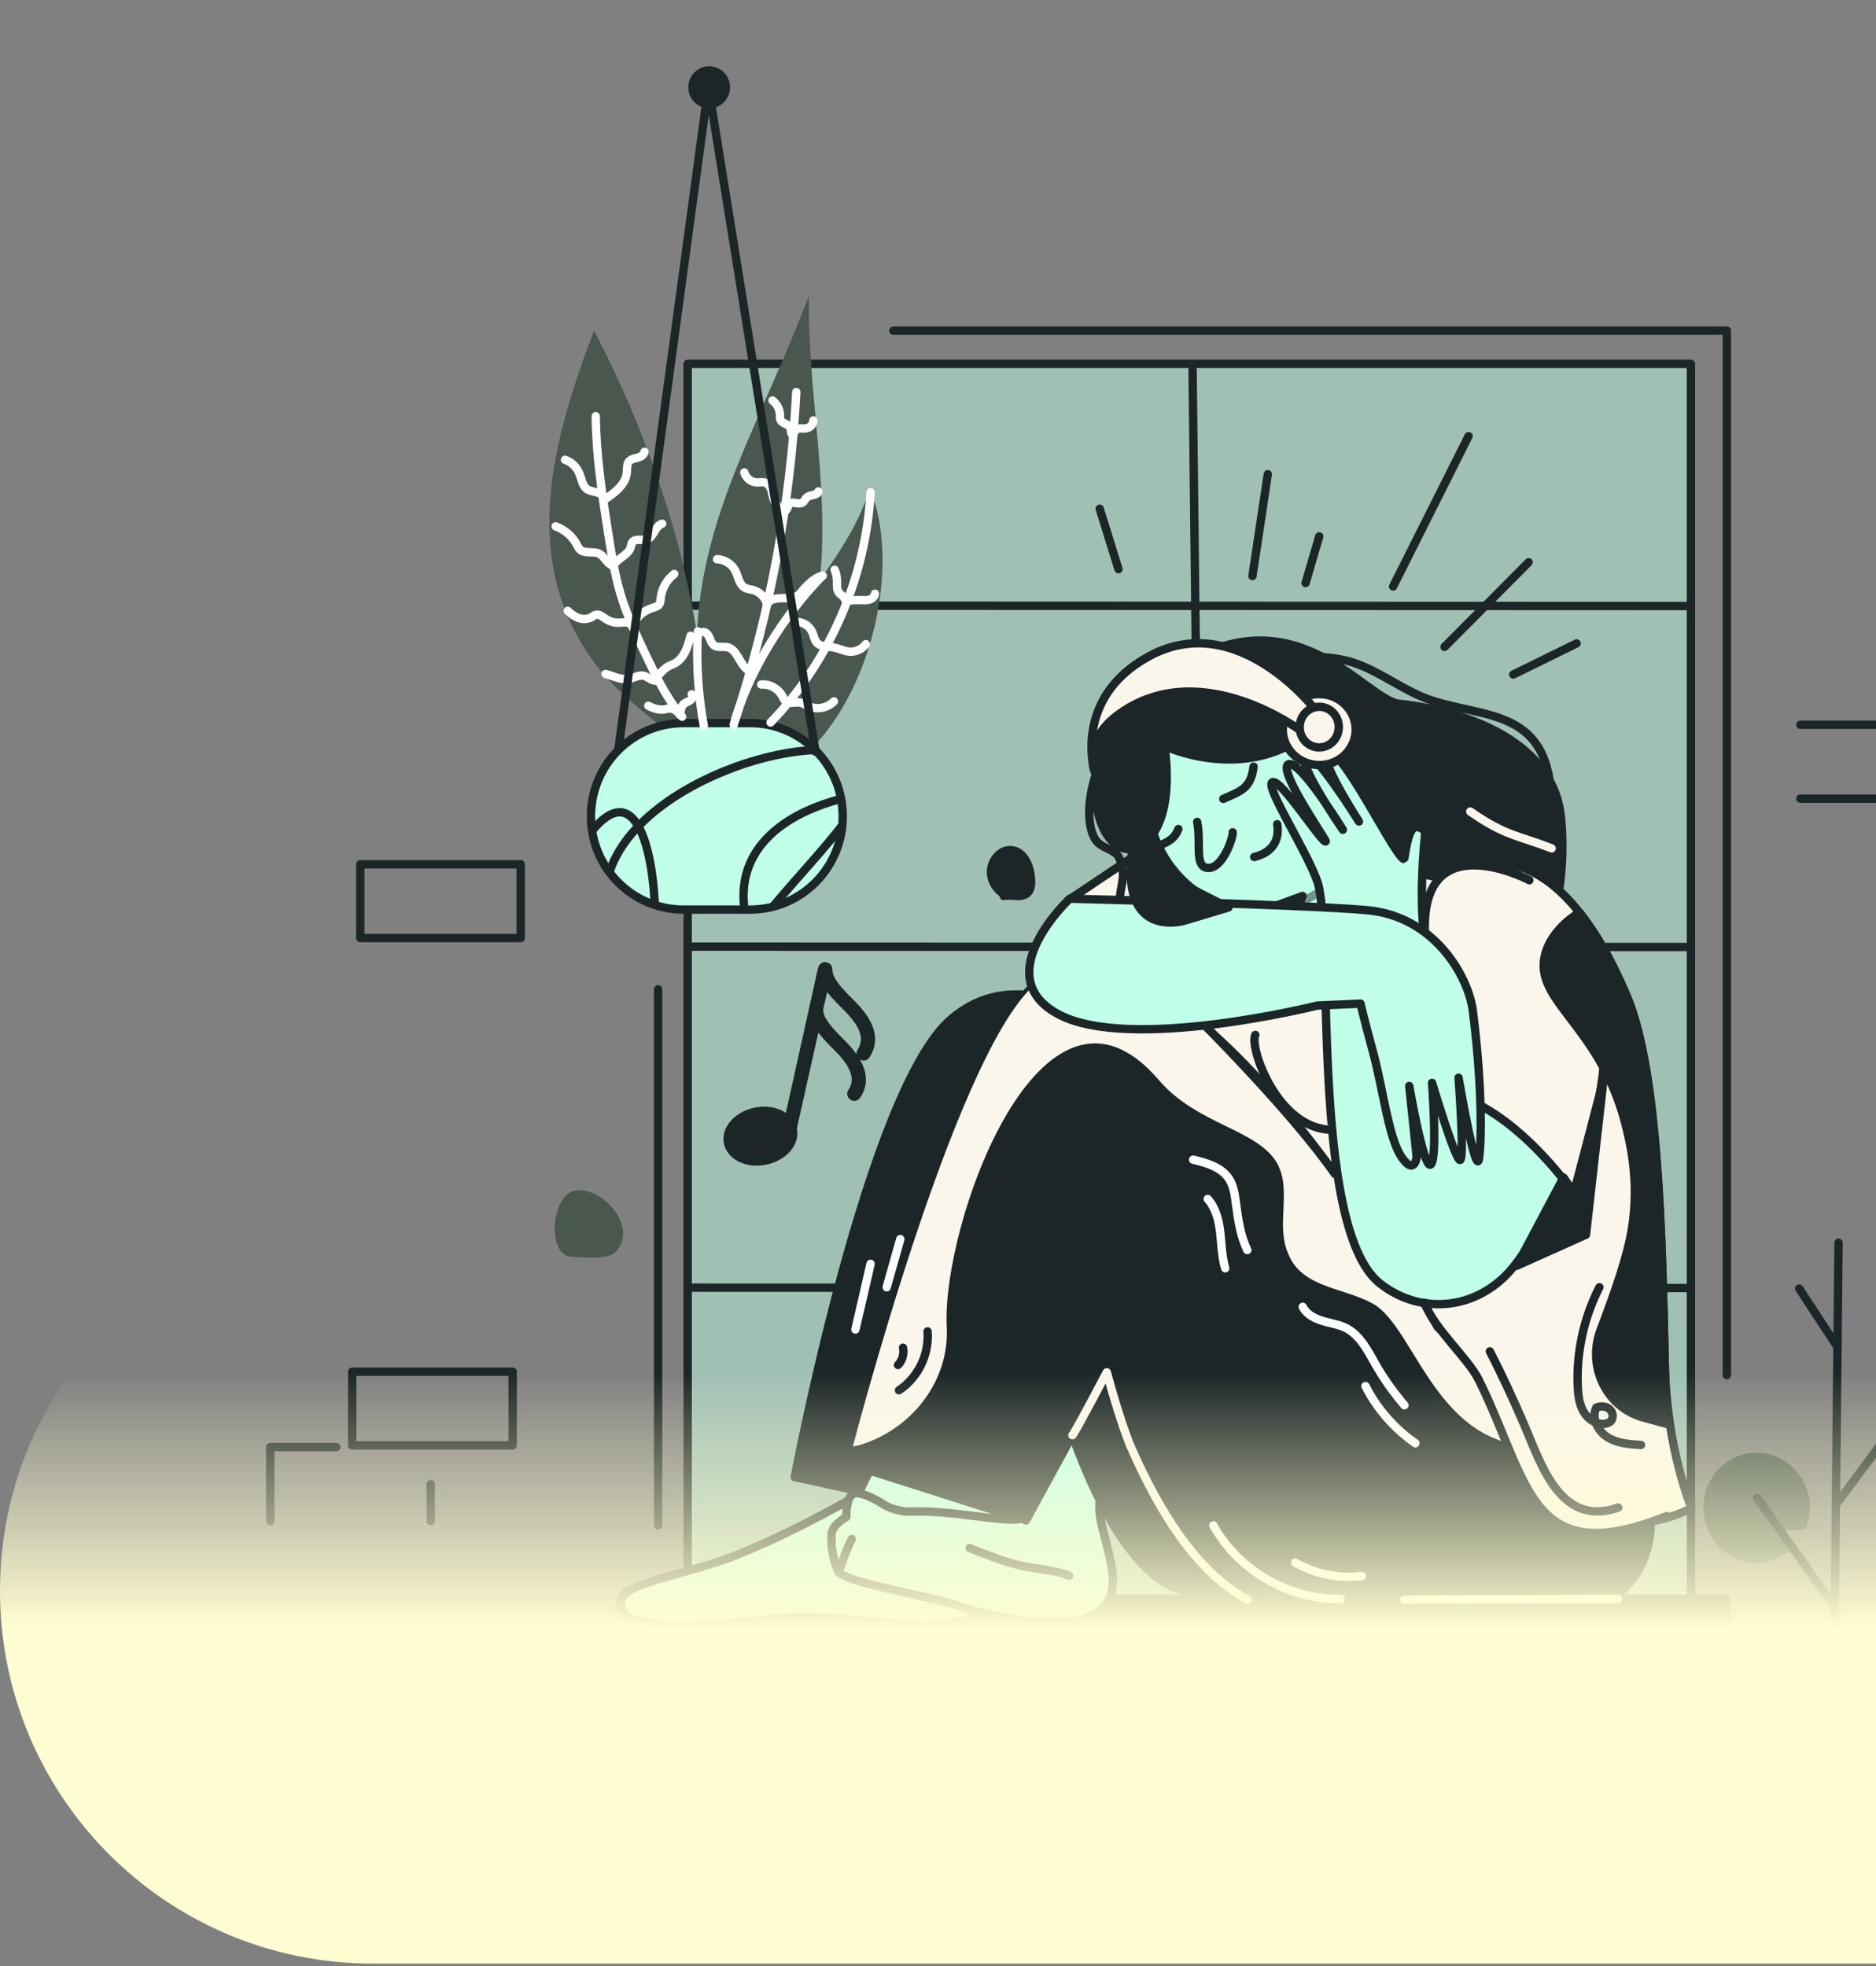 <svg width="478" height="501" viewBox="0 0 478 501" fill="none" xmlns="http://www.w3.org/2000/svg">
<rect x="0" y="0" width="478" height="501" fill="#808080" stroke="none"/>
<path fill-rule="evenodd" clip-rule="evenodd" d="M446.645 370.198C454.127 369.66 460.63 375.528 461.168 383.254C461.314 385.552 460.141 389.708 460.141 389.708L455.056 390.002L455.74 395.527C455.74 395.527 451.291 398.07 448.601 398.216C441.12 398.754 434.617 392.886 434.079 385.161C433.492 377.435 439.164 370.736 446.645 370.198Z" fill="#49574E"/>
<path d="M468.453 316.656L467.426 418.753" stroke="#1C2628" stroke-width="2.13" stroke-linecap="round" stroke-linejoin="round"/>
<path d="M458.43 328.343L467.72 342.523" stroke="#1C2628" stroke-width="2.13" stroke-linecap="round" stroke-linejoin="round"/>
<path d="M468.111 382.961L490.702 352.645" stroke="#1C2628" stroke-width="2.13" stroke-linecap="round" stroke-linejoin="round"/>
<path d="M447.721 381.689L467.377 409.365" stroke="#1C2628" stroke-width="2.13" stroke-linecap="round" stroke-linejoin="round"/>
<path fill-rule="evenodd" clip-rule="evenodd" d="M175.219 92.709H430.852V418.313H175.219V92.709Z" fill="#C1FFE9" fill-opacity="0.5" stroke="#1C2628" stroke-width="2.13" stroke-linecap="round" stroke-linejoin="round"/>
<path d="M175.268 241.208L429.825 241.306" stroke="#1C2628" stroke-width="2.13" stroke-linecap="round" stroke-linejoin="round"/>
<path d="M175.268 328.098L429.825 328.196" stroke="#1C2628" stroke-width="2.13" stroke-linecap="round" stroke-linejoin="round"/>
<path fill-rule="evenodd" clip-rule="evenodd" d="M171.209 407.409H439.946V420.807H171.209V407.409Z" fill="#1C2628" stroke="#1C2628" stroke-width="2.13" stroke-linecap="round" stroke-linejoin="round"/>
<path d="M303.865 94.176L307.63 418.167" stroke="#1C2628" stroke-width="2.13" stroke-linecap="round" stroke-linejoin="round"/>
<path fill-rule="evenodd" clip-rule="evenodd" d="M269.295 315.923C261.911 328.196 238.001 376.848 238.001 376.848C238.001 376.848 224.163 385.259 206.951 392.251C195.95 396.7 179.178 399.243 177.858 403.155C174.288 413.814 213.455 405.16 227.83 404.035C242.45 402.861 266.214 419.682 279.71 410.734C288.511 404.915 279.368 390.833 280.15 382.912C280.932 374.99 285.822 321.106 290.809 314.554" fill="#C1FFE9"/>
<path d="M269.295 315.923C261.911 328.196 238.001 376.848 238.001 376.848C238.001 376.848 224.163 385.259 206.951 392.251C195.95 396.7 179.178 399.243 177.858 403.155C174.288 413.814 213.455 405.16 227.83 404.035C242.45 402.861 266.214 419.682 279.71 410.734C288.511 404.915 279.368 390.833 280.15 382.912C280.932 374.99 285.822 321.106 290.809 314.554" stroke="#1C2628" stroke-width="2.13" stroke-linecap="round" stroke-linejoin="round"/>
<path fill-rule="evenodd" clip-rule="evenodd" d="M344.939 336.118C344.939 336.118 281.617 226.686 242.5 259.545C221.181 277.441 202.502 376.36 202.502 376.36L240.886 384.77L266.508 343.012C266.508 343.012 277.901 394.647 299.024 404.524C310.906 410.099 358.972 413.228 382.247 407.849C400.339 403.693 399.996 386.139 399.996 386.139L344.939 336.118Z" fill="#1C2628" stroke="#1C2628" stroke-width="2.13" stroke-linecap="round" stroke-linejoin="round"/>
<path fill-rule="evenodd" clip-rule="evenodd" d="M249.835 319.981C242.452 332.255 218.541 380.907 218.541 380.907C218.541 380.907 204.703 389.317 187.492 396.309C176.49 400.759 159.718 403.302 158.398 407.213C154.78 417.873 186.563 413.326 200.938 412.201C215.559 411.027 241.376 417.629 249.689 411.076C258.001 404.524 252.085 395.82 257.61 384.721C264.651 370.59 276.729 353.085 281.716 346.532" fill="#C1FFE9"/>
<path d="M249.835 319.981C242.452 332.255 218.541 380.907 218.541 380.907C218.541 380.907 204.703 389.317 187.492 396.309C176.49 400.759 159.718 403.302 158.398 407.213C154.78 417.873 186.563 413.326 200.938 412.201C215.559 411.027 241.376 417.629 249.689 411.076C258.001 404.524 252.085 395.82 257.61 384.721C264.651 370.59 276.729 353.085 281.716 346.532" stroke="#1C2628" stroke-width="2.13" stroke-linecap="round" stroke-linejoin="round"/>
<path fill-rule="evenodd" clip-rule="evenodd" d="M307.288 225.268C287.925 205.905 290.663 177.545 293.939 174.806C328.509 146.055 348.215 179.94 357.31 179.403C379.607 182.141 395.791 192.018 397.649 207.616C399.263 221.307 397.649 255.388 371.098 251.77C354.718 246.147 309.097 256.611 295.064 245.12C287.485 238.91 292.326 193.827 287.191 185.564" fill="#1C2628"/>
<path d="M307.288 225.268C287.925 205.905 290.663 177.545 293.939 174.806C328.509 146.055 348.215 179.94 357.31 179.403C379.607 182.141 395.791 192.018 397.649 207.616C399.263 221.307 397.649 255.388 371.098 251.77C354.718 246.147 309.097 256.611 295.064 245.12C287.485 238.91 292.326 193.827 287.191 185.564" stroke="#1C2628" stroke-width="2.13" stroke-linecap="round" stroke-linejoin="round"/>
<path fill-rule="evenodd" clip-rule="evenodd" d="M430.949 384.232C430.949 384.232 430.558 384.476 429.776 384.867C424.886 387.214 405.376 394.5 384.546 374.012C381.955 371.47 379.363 368.487 376.772 365.064C350.025 329.369 332.129 323.355 332.129 323.355L297.07 258.811L295.456 255.877L272.572 229.131L300.981 210.11L369.241 224.143C369.241 224.143 385.035 210.55 402.394 232.456C406.354 237.492 410.413 244.338 414.422 253.677C422.735 273.187 423.468 316.852 424.202 348.635C424.739 369.123 430.949 384.232 430.949 384.232Z" fill="#FAF6EB" stroke="#1C2628" stroke-width="2.13" stroke-linecap="round" stroke-linejoin="round"/>
<path fill-rule="evenodd" clip-rule="evenodd" d="M341.761 205.416L351.394 223.752L367.97 232.26C367.97 232.26 361.515 247.467 348.069 252.357C334.622 257.247 327.972 253.188 322.544 251.281C317.068 249.374 311.738 240.866 311.738 240.866L317.85 230.989L311.885 223.166L341.761 205.416Z" fill="#C1FFE9" stroke="#1C2628" stroke-width="2.13" stroke-linecap="round" stroke-linejoin="round"/>
<path fill-rule="evenodd" clip-rule="evenodd" d="M338.143 192.018C336.334 186.591 339.463 184.928 335.503 181.505C328.462 175.344 318.829 172.948 309.881 176.029C299.808 179.452 288.659 182.092 287.682 192.752C287.29 196.859 292.376 207.861 293.794 212.115C298.879 227.273 314.33 235.732 328.315 230.989C337.263 227.957 342.984 223.117 344.94 213.924C345.967 208.839 339.952 197.495 338.143 192.018Z" fill="#C1FFE9" stroke="#1C2628" stroke-width="2.13" stroke-linecap="round" stroke-linejoin="round"/>
<path fill-rule="evenodd" clip-rule="evenodd" d="M305.039 209.425C306.066 214.755 304.354 220.525 307.435 221.112C311.493 221.845 314.281 213.19 314.085 212.066" fill="#C1FFE9"/>
<path d="M305.039 209.425C306.066 214.755 304.354 220.525 307.435 221.112C311.493 221.845 314.281 213.19 314.085 212.066" stroke="#1C2628" stroke-width="2.13" stroke-linecap="round" stroke-linejoin="round"/>
<path d="M325.43 210.012C326.164 214.657 323.621 217.396 319.562 218.374" stroke="#1C2628" stroke-width="2.13" stroke-linecap="round" stroke-linejoin="round"/>
<path fill-rule="evenodd" clip-rule="evenodd" d="M352.909 227.762L342.249 207.812C342.249 207.812 325.086 214.658 324.157 221.014C323.228 227.371 335.599 237.59 335.599 237.59L345.476 232.847" fill="#C1FFE9" fill-opacity="0.5"/>
<path fill-rule="evenodd" clip-rule="evenodd" d="M335.208 185.222C318.29 200.429 296.677 190.063 296.677 190.063C296.677 190.063 299.66 206.932 292.423 214.12C285.186 221.259 276.532 210.501 279.808 193.779C283.133 177.105 304.598 163.316 316.676 164.538C326.798 165.614 348.606 173.144 335.208 185.222Z" fill="#1C2628" stroke="#1C2628" stroke-width="2.13" stroke-linecap="round" stroke-linejoin="round"/>
<path fill-rule="evenodd" clip-rule="evenodd" d="M331.101 188.791C330.27 185.661 334.671 183.754 337.018 184.537C341.956 186.102 346.553 193.974 338.093 197.446" fill="#C1FFE9"/>
<path d="M331.101 188.791C330.27 185.661 334.671 183.754 337.018 184.537C341.956 186.102 346.553 193.974 338.093 197.446" stroke="#1C2628" stroke-width="2.13" stroke-linecap="round" stroke-linejoin="round"/>
<path d="M374.619 206.785C383.665 213.093 386.599 212.751 395.351 216.173" stroke="#FAF6EB" stroke-width="2.13" stroke-linecap="round" stroke-linejoin="round"/>
<path fill-rule="evenodd" clip-rule="evenodd" d="M145.635 320.226C139.181 319.883 140.501 304.579 146.369 303.405C153.361 301.987 162.994 312.842 156.735 319.101C154.877 321.008 148.178 320.372 145.635 320.226Z" fill="#49574E"/>
<path fill-rule="evenodd" clip-rule="evenodd" d="M312.569 231.185L322.641 231.674L331.883 228.3C331.883 228.3 328.362 238.079 323.424 242.187C318.534 246.294 306.75 246.245 306.75 246.245L312.569 231.185Z" fill="#1C2628" stroke="#1C2628" stroke-width="2.13" stroke-linecap="round" stroke-linejoin="round"/>
<path d="M336.186 189.916C336.234 190.16 336.283 190.356 336.332 190.6" stroke="#1C2628" stroke-width="2.13" stroke-linecap="round" stroke-linejoin="round"/>
<path fill-rule="evenodd" clip-rule="evenodd" d="M402.833 410.489C379.558 415.868 330.27 416.113 318.388 410.587C297.264 400.71 281.96 349.662 281.96 349.662L261.423 387.41L217.122 373.279L216.193 372.985C216.193 372.985 242.793 270.449 263.134 251.428C302.888 224.143 365.524 338.807 365.524 338.807L397.699 368.047L420.582 388.828C420.582 388.828 420.925 406.333 402.833 410.489Z" fill="#1C2628" stroke="#1C2628" stroke-width="2.13" stroke-linecap="round" stroke-linejoin="round"/>
<path fill-rule="evenodd" clip-rule="evenodd" d="M365.476 338.807C365.476 338.807 302.839 224.192 263.086 251.428C242.745 270.4 217.318 368.536 217.318 368.536C217.807 368.536 218.785 368.292 220.008 367.9C232.672 363.646 241.914 351.618 241.229 338.22C239.811 311.865 265.58 240.475 295.26 275.192C305.039 286.634 320.393 287.71 325.38 296.364C329.292 303.308 324.892 312.207 328.314 319.639C331.737 328.049 342.103 328.049 349.487 332.01C361.271 337.976 366.209 373.279 397.699 368.047L365.476 338.807Z" fill="#FAF6EB"/>
<path d="M311.689 203.558C316.09 201.602 318.731 200.918 319.415 195.343" stroke="#1C2628" stroke-width="2.13" stroke-linecap="round" stroke-linejoin="round"/>
<path d="M295.26 215.538C297.656 214.462 299.269 213.778 300.247 211.235" stroke="#1C2628" stroke-width="2.13" stroke-linecap="round" stroke-linejoin="round"/>
<path d="M283.77 188.84C279.125 193.534 275.311 207.567 279.027 213.826C280.445 216.173 284.063 216.369 285.041 218.374C289.197 226.735 279.027 230.207 293.5 236.417" stroke="#1C2628" stroke-width="2.13" stroke-linecap="round" stroke-linejoin="round"/>
<path d="M327.092 167.521C332.911 167.179 340.147 167.032 345.819 169.183C352.371 171.628 357.848 176.078 364.351 178.327C378.434 183.168 395.303 180.234 395.303 205.465" stroke="#1C2628" stroke-width="2.13" stroke-linecap="round" stroke-linejoin="round"/>
<path fill-rule="evenodd" clip-rule="evenodd" d="M366.943 274.41C366.259 269.569 364.743 254.998 362.689 236.563C361.565 226.1 363.178 211.919 363.178 211.919C363.178 211.919 361.174 209.621 359.804 211.382C358.435 213.142 357.897 218.912 357.751 218.912C355.404 218.423 341.761 189.818 338.192 191.627C335.6 192.899 346.26 209.328 346.26 209.328C346.26 209.328 334.623 190.649 332.569 192.312C330.222 194.219 342.153 211.43 342.153 211.43C342.153 211.43 331.151 193.388 328.266 194.757C325.43 196.126 338.143 214.267 337.801 214.413C336.774 214.853 326.31 198.277 324.208 199.304C322.203 200.282 332.52 216.027 335.6 224.437C339.952 236.172 333.645 312.5 351.492 326.925C361.369 334.895 375.989 334.308 385.329 323.16C394.619 312.011 405.719 282.429 405.719 282.429L379.705 254.411C379.705 254.362 367.432 277.832 366.943 274.41Z" fill="#C1FFE9" stroke="#1C2628" stroke-width="2.13" stroke-linecap="round" stroke-linejoin="round"/>
<path fill-rule="evenodd" clip-rule="evenodd" d="M389.679 224.29C389.679 224.29 358.825 208.008 363.519 242.822C367.773 270.204 365.573 277.197 365.573 277.197C365.573 277.197 366.893 275.387 379.264 282.869C391.635 290.35 400.876 303.894 400.876 303.894C400.876 303.894 412.661 271.231 407.624 258.127" fill="#FAF6EB"/>
<path d="M389.679 224.29C389.679 224.29 358.825 208.008 363.519 242.822C367.773 270.204 365.573 277.197 365.573 277.197C365.573 277.197 366.893 275.387 379.264 282.869C391.635 290.35 400.876 303.894 400.876 303.894C400.876 303.894 412.661 271.231 407.624 258.127" stroke="#1C2628" stroke-width="2.13" stroke-linecap="round" stroke-linejoin="round"/>
<path fill-rule="evenodd" clip-rule="evenodd" d="M272.572 228.984C272.572 228.984 251.448 248.641 269.638 258.42C287.828 268.2 335.649 256.22 335.649 256.22L346.651 255.731C346.651 255.731 347.286 258.616 349.927 268.395C352.518 278.126 353.79 289.812 357.066 294.751C360.391 299.689 360.977 294.848 360.977 294.848L359.07 276.708C359.07 276.708 362.689 297.733 364.498 296.755C366.356 295.778 364.889 275.925 364.889 275.925C364.889 275.925 370.855 295.826 372.028 295.582C373.202 295.337 371.637 274.605 371.637 274.605C371.637 274.605 376.087 300.814 376.869 295.093C377.651 289.372 377.456 274.458 375.255 257.442C374.18 249.179 366.112 234.461 349.976 232.114C340.441 230.745 272.572 228.984 272.572 228.984Z" fill="#C1FFE9" stroke="#1C2628" stroke-width="2.13" stroke-linecap="round" stroke-linejoin="round"/>
<path fill-rule="evenodd" clip-rule="evenodd" d="M288.756 214.951C284.501 240.035 301.909 234.559 301.909 234.559L313.008 231.234C313.008 231.234 300.442 225.122 299.562 223.899C298.584 222.53 292.081 212.408 291.347 210.844" fill="#1C2628"/>
<path d="M288.756 214.951C284.501 240.035 301.909 234.559 301.909 234.559L313.008 231.234C313.008 231.234 300.442 225.122 299.562 223.899C298.584 222.53 292.081 212.408 291.347 210.844" stroke="#1C2628" stroke-width="2.13" stroke-linecap="round" stroke-linejoin="round"/>
<path d="M319.855 263.701C318.241 266.879 325.576 287.856 339.414 287.856L319.855 263.701Z" fill="#FAF6EB"/>
<path d="M319.855 263.701C318.241 266.879 325.576 287.856 339.414 287.856" stroke="#1C2628" stroke-width="2.13" stroke-linecap="round" stroke-linejoin="round"/>
<path d="M273.256 365.7C274.185 364.575 282.008 349.662 282.008 349.662C282.008 349.662 285.578 363.01 288.414 369.318C295.357 384.916 304.648 400.417 317.85 407.604" stroke="#FAF6EB" stroke-width="2.13" stroke-linecap="round" stroke-linejoin="round"/>
<path fill-rule="evenodd" clip-rule="evenodd" d="M408.555 275.192L404.105 314.603L386.453 322.524L398.384 300.032L401.024 303.943L408.555 275.192Z" fill="#1C2628" stroke="#1C2628" stroke-width="2.13" stroke-linecap="round" stroke-linejoin="round"/>
<path fill-rule="evenodd" clip-rule="evenodd" d="M362.982 331.961C365.525 338.807 374.033 345.994 376.82 351.666C389.778 377.875 389.631 400.319 424.739 386.285" fill="#FAF6EB"/>
<path d="M362.982 331.961C365.525 338.807 374.033 345.994 376.82 351.666C389.778 377.875 389.631 400.319 424.739 386.285" stroke="#1C2628" stroke-width="2.13" stroke-linecap="round" stroke-linejoin="round"/>
<path d="M379.607 344.332C382.835 350.591 385.817 357.094 388.604 363.597C392.712 373.279 397.748 389.268 412.319 384.134" stroke="#1C2628" stroke-width="2.13" stroke-linecap="round" stroke-linejoin="round"/>
<path fill-rule="evenodd" clip-rule="evenodd" d="M260.103 387.019C255.067 387.948 242.403 384.721 232.183 385.161C228.663 385.308 225.631 383.645 225.631 383.645C225.631 383.645 219.225 379.342 217.221 380.76C215.46 381.983 215.656 386.53 215.656 386.53C215.656 386.53 212.135 388.437 211.891 390.784C211.842 391.371 211.891 394.011 211.891 394.011C211.891 394.011 212.282 397.336 213.456 400.221C214.629 403.106 232.868 405.844 242.5 408.68C245.19 409.463 260.299 414.401 267.78 413.032" fill="#C1FFE9"/>
<path d="M260.103 387.019C255.067 387.948 242.403 384.721 232.183 385.161C228.663 385.308 225.631 383.645 225.631 383.645C225.631 383.645 219.225 379.342 217.221 380.76C215.46 381.983 215.656 386.53 215.656 386.53C215.656 386.53 212.135 388.437 211.891 390.784C211.842 391.371 211.891 394.011 211.891 394.011C211.891 394.011 212.282 397.336 213.456 400.221C214.629 403.106 232.868 405.844 242.5 408.68C245.19 409.463 260.299 414.401 267.78 413.032" stroke="#1C2628" stroke-width="2.13" stroke-linecap="round" stroke-linejoin="round"/>
<path d="M272.424 401.541C268.268 399.83 264.259 399.928 259.956 398.901C255.604 397.874 251.203 396.114 247.047 394.451" stroke="#1C2628" stroke-width="2.13" stroke-linecap="round" stroke-linejoin="round"/>
<path d="M217.025 392.153C215.803 394.745 215.07 396.456 214.238 399.194" stroke="#1C2628" stroke-width="2.13" stroke-linecap="round" stroke-linejoin="round"/>
<path d="M175.268 154.319L429.825 154.417" stroke="#1C2628" stroke-width="2.13" stroke-linecap="round" stroke-linejoin="round"/>
<path fill-rule="evenodd" clip-rule="evenodd" d="M326.848 185.906C326.848 180.919 331.004 176.86 336.138 176.86C341.272 176.86 345.428 180.919 345.428 185.906C345.428 190.894 341.272 194.952 336.138 194.952C331.004 194.903 326.848 190.894 326.848 185.906Z" fill="#FAF6EB" stroke="#1C2628" stroke-width="2.13" stroke-linecap="round" stroke-linejoin="round"/>
<path fill-rule="evenodd" clip-rule="evenodd" d="M278.879 196.566C278.879 196.566 273.256 177.985 292.57 167.325C315.356 154.71 335.355 181.114 335.355 181.114L331.932 186.542C331.932 186.542 306.457 167.032 285.529 181.652C275.554 188.596 278.879 196.566 278.879 196.566Z" fill="#FAF6EB" stroke="#1C2628" stroke-width="2.13" stroke-linecap="round" stroke-linejoin="round"/>
<path fill-rule="evenodd" clip-rule="evenodd" d="M331.15 185.27C331.15 182.434 333.4 180.087 336.138 180.087C338.876 180.087 341.125 182.386 341.125 185.27C341.125 188.106 338.876 190.454 336.138 190.454C333.4 190.454 331.15 188.155 331.15 185.27Z" fill="#FAF6EB" stroke="#1C2628" stroke-width="2.13" stroke-linecap="round" stroke-linejoin="round"/>
<path fill-rule="evenodd" clip-rule="evenodd" d="M180.451 196.517C171.992 186.2 160.354 180.479 151.895 169.428C131.994 143.366 140.747 112.023 151.357 84.249C171.16 122.291 180.451 160.333 180.451 196.517Z" fill="#49574E"/>
<path fill-rule="evenodd" clip-rule="evenodd" d="M180.939 195.001C169.351 143.952 189.252 119.504 206.121 75.35C205.192 116.228 224.311 166.592 180.939 195.001Z" fill="#49574E"/>
<path fill-rule="evenodd" clip-rule="evenodd" d="M180.108 201.993C179.961 173.29 213.749 150.798 221.621 124.442C232.623 150.944 214.776 203.949 180.108 201.993Z" fill="#49574E"/>
<path fill-rule="evenodd" clip-rule="evenodd" d="M174.191 184.244H191.11C204.165 184.244 214.727 194.903 214.727 208.008C214.727 221.112 204.165 231.771 191.11 231.771H174.191C161.136 231.771 150.574 221.112 150.574 208.008C150.574 194.854 161.136 184.244 174.191 184.244Z" fill="#C1FFE9"/>
<mask id="mask0_394_375" style="mask-type:luminance" maskUnits="userSpaceOnUse" x="150" y="184" width="65" height="48">
<path d="M174.191 184.244H191.11C204.165 184.244 214.727 194.903 214.727 208.008C214.727 221.112 204.165 231.771 191.11 231.771H174.191C161.136 231.771 150.574 221.112 150.574 208.008C150.574 194.854 161.136 184.244 174.191 184.244Z" fill="white"/>
</mask>
<g mask="url(#mask0_394_375)">
<path d="M143.826 223.019C176 160.138 169.595 307.464 154.681 233.434C149.058 205.563 197.711 186.982 215.9 191.872C232.036 196.175 206.561 218.423 194.532 234.021C192.968 236.026 189.691 234.901 189.74 232.065C185.78 205.661 223.186 198.473 242.109 202.385" stroke="#1C2628" stroke-width="2.13" stroke-linecap="round" stroke-linejoin="round"/>
</g>
<path d="M174.191 184.244H191.11C204.165 184.244 214.727 194.903 214.727 208.008C214.727 221.112 204.165 231.771 191.11 231.771H174.191C161.136 231.771 150.574 221.112 150.574 208.008C150.574 194.854 161.136 184.244 174.191 184.244Z" stroke="#1C2628" stroke-width="2.13" stroke-linecap="round" stroke-linejoin="round"/>
<path d="M458.723 184.684H499.6V203.509H458.723" stroke="#1C2628" stroke-width="2.13" stroke-linecap="round" stroke-linejoin="round"/>
<path d="M130.624 349.515H89.746V368.292H130.624V349.515Z" stroke="#1C2628" stroke-width="2.13" stroke-linecap="round" stroke-linejoin="round"/>
<path d="M85.688 368.731H68.867V387.557" stroke="#1C2628" stroke-width="2.13" stroke-linecap="round" stroke-linejoin="round"/>
<path d="M109.744 387.557V378.168" stroke="#1C2628" stroke-width="2.13" stroke-linecap="round" stroke-linejoin="round"/>
<path d="M132.679 220.231H91.801V239.008H132.679V220.231Z" stroke="#1C2628" stroke-width="2.13" stroke-linecap="round" stroke-linejoin="round"/>
<path d="M307.582 261.892C307.582 261.892 329.537 283.895 340.098 299.102L307.582 261.892Z" fill="#FAF6EB"/>
<path d="M307.582 261.892C307.582 261.892 329.537 283.895 340.098 299.102" stroke="#1C2628" stroke-width="2.13" stroke-linecap="round" stroke-linejoin="round"/>
<path fill-rule="evenodd" clip-rule="evenodd" d="M414.471 253.726C410.51 244.387 406.452 237.492 402.442 232.505C398.188 235.145 394.765 239.008 393.69 243.213C390.609 254.997 407.625 261.207 414.08 286.096C415.351 290.986 418.236 302.476 415.253 316.021C413.688 323.257 410.168 332.646 407.772 339.051C404.447 347.999 409.043 358.121 418.089 361.006C418.334 361.104 418.578 361.153 418.774 361.201C420.974 361.837 423.223 362.424 425.473 363.011C424.788 358.659 424.299 353.867 424.201 348.684C423.517 316.95 422.783 273.285 414.471 253.726Z" fill="#1C2628" stroke="#1C2628" stroke-width="2.13" stroke-linecap="round" stroke-linejoin="round"/>
<path d="M304.012 295.484C307.386 296.315 311.102 297.342 313.058 300.227C314.329 302.085 314.622 304.383 314.916 306.632C315.454 310.691 316.04 314.847 317.801 318.514" stroke="white" stroke-width="2.13" stroke-linecap="round" stroke-linejoin="round"/>
<path d="M307.729 305.508C309.782 307.806 310.565 310.984 310.907 314.016C311.249 317.047 311.298 320.226 312.178 323.16" stroke="white" stroke-width="2.13" stroke-linecap="round" stroke-linejoin="round"/>
<path d="M331.932 332.988C332.861 334.895 334.914 335.922 336.919 336.557C338.924 337.193 341.075 337.437 342.933 338.366C346.552 340.225 348.508 344.136 350.512 347.706C352.615 351.373 355.109 354.845 357.847 358.072" stroke="white" stroke-width="2.13" stroke-linecap="round" stroke-linejoin="round"/>
<path d="M347.922 353.182C350.856 359.001 355.305 364.037 360.635 367.753" stroke="white" stroke-width="2.13" stroke-linecap="round" stroke-linejoin="round"/>
<path d="M309.146 388.682C315.552 400.172 328.461 407.654 341.565 407.409" stroke="white" stroke-width="2.13" stroke-linecap="round" stroke-linejoin="round"/>
<path d="M330.025 398.167C335.16 401.101 341.223 402.324 347.042 401.59" stroke="white" stroke-width="2.13" stroke-linecap="round" stroke-linejoin="round"/>
<path d="M221.816 322.035C220.545 327.609 219.273 333.184 217.953 338.758" stroke="white" stroke-width="2.13" stroke-linecap="round" stroke-linejoin="round"/>
<path d="M229.396 315.728L225.924 328.001" stroke="white" stroke-width="2.13" stroke-linecap="round" stroke-linejoin="round"/>
<path d="M407.527 328C403.567 335.726 401.66 344.479 402.002 353.133C402.1 355.383 402.344 357.73 403.469 359.686C404.594 361.642 406.794 363.108 409.043 362.766C409.483 362.668 409.972 362.522 410.315 362.228C411.195 361.446 411.048 359.832 410.119 359.05C409.19 358.268 407.821 358.219 406.745 358.659C405.425 361.299 407.087 364.673 409.63 366.238C412.124 367.803 415.204 367.998 418.138 368.194" stroke="#1C2628" stroke-width="2.13" stroke-linecap="round" stroke-linejoin="round"/>
<path fill-rule="evenodd" clip-rule="evenodd" d="M255.409 227.566C253.844 226.491 252.768 224.73 252.524 222.823C252.133 219.645 254.871 216.076 258.049 216.662C261.13 217.249 262.499 220.916 262.694 224.046C262.792 225.219 262.694 226.54 261.912 227.42C260.445 228.984 257.853 227.86 255.751 228.3" fill="#1C2628"/>
<path d="M255.409 227.566C253.844 226.491 252.768 224.73 252.524 222.823C252.133 219.645 254.871 216.076 258.049 216.662C261.13 217.249 262.499 220.916 262.694 224.046C262.792 225.219 262.694 226.54 261.912 227.42C260.445 228.984 257.853 227.86 255.751 228.3" stroke="#1C2628" stroke-width="2.13" stroke-linecap="round" stroke-linejoin="round"/>
<path d="M236.338 339.247C236.827 345.065 233.894 351.08 229.053 354.258" stroke="#1C2628" stroke-width="2.13" stroke-linecap="round" stroke-linejoin="round"/>
<path d="M230.08 343.403C230.422 344.968 229.933 346.679 228.809 347.804" stroke="#1C2628" stroke-width="2.13" stroke-linecap="round" stroke-linejoin="round"/>
<path d="M177.809 160.871C177.32 169.673 178.053 178.132 179.325 184.879" stroke="white" stroke-width="2.13" stroke-linecap="round" stroke-linejoin="round"/>
<path d="M151.797 106.058C151.895 116.081 153.41 126.008 154.975 135.885C155.855 141.459 156.735 147.082 158.447 152.461C159.963 157.253 162.114 161.751 164.266 166.299C167.004 172.02 169.742 177.789 173.8 182.63" stroke="white" stroke-width="2.13" stroke-linecap="round" stroke-linejoin="round"/>
<path d="M202.893 99.897C201.426 128.257 196.194 156.421 187.344 183.363" stroke="white" stroke-width="2.13" stroke-linecap="round" stroke-linejoin="round"/>
<path d="M221.817 125.421C220.644 147.18 211.402 168.45 196.342 184.097" stroke="white" stroke-width="2.13" stroke-linecap="round" stroke-linejoin="round"/>
<path d="M143.973 117.157C145.586 117.695 146.906 118.966 147.591 120.58C148.178 121.949 148.324 123.66 149.498 124.59C150.231 125.127 151.258 125.225 152.138 125.47C153.019 125.714 153.997 126.399 153.997 127.328C156.588 125.616 159.473 123.465 159.717 120.335C159.815 119.406 159.669 118.331 160.255 117.597C160.793 116.962 161.673 116.815 162.456 116.619C163.238 116.424 164.118 115.935 164.216 115.104" stroke="white" stroke-width="2.13" stroke-linecap="round" stroke-linejoin="round"/>
<path d="M141.576 134.124C143.923 134.956 145.928 136.716 147.053 138.916C147.248 139.259 147.395 139.65 147.688 139.943C148.911 141.263 151.258 140.286 152.822 141.166C154.192 141.948 154.778 143.953 156.294 144.099C157.37 142.144 160.206 141.459 160.744 139.308C160.842 138.965 160.842 138.574 161.037 138.281C161.722 137.058 163.629 137.841 164.9 137.401C166.66 136.765 166.905 133.978 168.714 133.44" stroke="white" stroke-width="2.13" stroke-linecap="round" stroke-linejoin="round"/>
<path d="M171.796 146.251C169.84 147.767 168.569 150.065 168.324 152.559C168.275 153.048 168.275 153.586 167.982 153.977C167.591 154.563 166.808 154.71 166.124 154.955C163.875 155.639 161.772 157.497 161.136 159.747C160.99 159.111 160.305 158.72 159.67 158.622C159.034 158.524 158.398 158.671 157.714 158.671C156.54 158.72 155.367 158.377 154.34 157.693C153.509 157.155 152.677 156.373 151.748 156.666C151.406 156.764 151.113 157.008 150.819 157.204C149.841 157.791 148.619 157.84 147.494 157.497C146.418 157.155 145.489 156.422 144.658 155.639" stroke="white" stroke-width="2.13" stroke-linecap="round" stroke-linejoin="round"/>
<path d="M175.952 161.996C175.268 164.783 174.29 167.863 171.747 169.135C171.209 169.428 170.574 169.575 170.085 169.917C169.107 170.504 167.249 172.264 167.2 173.437C166.173 173.535 165.342 172.704 164.413 172.313C162.848 171.677 161.43 172.949 159.719 173.046C158.007 173.193 155.954 172.166 154.291 171.726" stroke="white" stroke-width="2.13" stroke-linecap="round" stroke-linejoin="round"/>
<path d="M165.193 179.843C166.416 180.479 167.834 180.968 169.203 180.772C169.79 180.674 170.328 180.479 170.914 180.528C171.892 180.625 172.675 181.408 173.31 182.19C173.408 181.114 173.506 179.892 174.386 179.256C174.826 178.914 175.462 178.767 175.902 178.425C176.391 178.083 176.684 177.349 176.244 176.909" stroke="white" stroke-width="2.13" stroke-linecap="round" stroke-linejoin="round"/>
<path d="M196.83 102.048C198.004 102.928 198.737 104.395 198.737 105.862C198.737 106.204 198.688 106.595 198.835 106.938C199.226 107.964 200.84 107.964 201.329 108.942C201.622 109.578 201.426 110.458 201.964 110.898C202.258 110.263 202.551 109.627 203.187 109.333C203.871 108.991 204.654 109.285 205.436 109.138C206.414 108.991 207.196 108.111 207.245 107.133" stroke="white" stroke-width="2.13" stroke-linecap="round" stroke-linejoin="round"/>
<path d="M189.643 120.384C190.034 121.753 191.305 122.829 192.723 122.927C193.505 122.976 194.337 122.731 195.07 123.025C195.901 123.367 196.39 124.247 196.635 125.176C196.879 126.105 196.977 126.985 197.368 127.817C197.759 128.648 199.129 130.31 200.058 130.115C200.742 129.968 200.742 128.354 201.427 128.159C202.405 127.866 203.578 128.599 204.458 128.061C204.996 127.719 205.192 127.034 205.632 126.692C206.512 126.007 208.223 126.301 208.517 125.225" stroke="white" stroke-width="2.13" stroke-linecap="round" stroke-linejoin="round"/>
<path d="M182.699 142.486C184.606 142.535 186.464 143.708 187.344 145.42C188.127 146.887 188.273 148.891 189.74 149.723C190.376 150.114 191.207 150.163 191.941 150.358C193.652 150.847 195.021 152.265 195.412 153.977C196.146 152.607 197.955 152.412 199.52 152.412C201.084 152.412 202.796 152.461 203.823 151.287C204.116 150.945 207.001 147.082 209.593 146.74" stroke="white" stroke-width="2.13" stroke-linecap="round" stroke-linejoin="round"/>
<path d="M179.178 161.018C179.96 161.066 180.498 161.8 180.791 162.533C181.085 163.267 181.329 164.049 182.014 164.489C182.943 165.076 184.165 164.685 185.241 164.88C187.93 165.418 188.37 169.379 190.717 170.846" stroke="white" stroke-width="2.13" stroke-linecap="round" stroke-linejoin="round"/>
<path d="M212.674 145.175C213.065 146.104 213.261 147.131 213.261 148.158C213.261 149.184 213.163 150.309 213.798 151.091C214.19 151.58 214.825 151.825 215.119 152.363C215.216 152.509 215.265 152.705 215.363 152.852C215.608 153.145 216.048 153.096 216.439 153.047C217.368 152.901 218.346 152.901 219.275 152.901C220.008 152.949 220.791 152.998 221.475 152.803C222.16 152.607 222.893 152.02 222.942 151.287" stroke="white" stroke-width="2.13" stroke-linecap="round" stroke-linejoin="round"/>
<path d="M203.676 158.524C205.094 158.768 206.365 159.746 206.952 161.067C207.343 161.947 207.49 163.022 208.125 163.756C209.152 164.881 210.913 164.685 212.428 164.978C213.797 165.223 215.069 165.956 216.487 166.054C218.051 166.152 219.665 165.418 220.594 164.147" stroke="white" stroke-width="2.13" stroke-linecap="round" stroke-linejoin="round"/>
<path d="M193.945 174.415C196.146 174.22 198.346 175.491 199.373 177.447C199.568 177.838 199.715 178.229 200.057 178.572C200.986 179.501 202.551 178.816 203.822 179.012C204.654 179.158 205.338 179.647 206.121 179.99C208.223 180.919 210.864 180.381 212.477 178.718" stroke="white" stroke-width="2.13" stroke-linecap="round" stroke-linejoin="round"/>
<path d="M209.592 146.691C200.155 156.226 190.718 170.846 186.953 184.684" stroke="white" stroke-width="2.13" stroke-linecap="round" stroke-linejoin="round"/>
<path d="M280.199 129.626L284.991 145.028" stroke="#1C2628" stroke-width="2.13" stroke-linecap="round" stroke-linejoin="round"/>
<path d="M323.033 120.824L319.121 146.788" stroke="#1C2628" stroke-width="2.13" stroke-linecap="round" stroke-linejoin="round"/>
<path d="M336.138 136.667L332.666 148.549" stroke="#1C2628" stroke-width="2.13" stroke-linecap="round" stroke-linejoin="round"/>
<path d="M374.179 111.143L354.963 149.429" stroke="#1C2628" stroke-width="2.13" stroke-linecap="round" stroke-linejoin="round"/>
<path d="M389.483 143.268L368.066 164.832" stroke="#1C2628" stroke-width="2.13" stroke-linecap="round" stroke-linejoin="round"/>
<path d="M385.572 171.872L401.708 163.951" stroke="#1C2628" stroke-width="2.13" stroke-linecap="round" stroke-linejoin="round"/>
<path d="M357.848 407.605L412.319 407.409" stroke="white" stroke-width="2.13" stroke-linecap="round" stroke-linejoin="round"/>
<path d="M227.635 84.249H439.994V350.395" stroke="#1C2628" stroke-width="2.13" stroke-linecap="round" stroke-linejoin="round"/>
<path d="M167.688 252.063V388.681" stroke="#1C2628" stroke-width="2.13" stroke-linecap="round" stroke-linejoin="round"/>
<path d="M180.693 26.551C183.043 26.551 184.948 24.625 184.948 22.248C184.948 19.872 183.043 17.945 180.693 17.945C178.344 17.945 176.439 19.872 176.439 22.248C176.439 24.625 178.344 26.551 180.693 26.551Z" fill="#1C2628" stroke="#1C2628" stroke-width="2.13" stroke-linecap="round" stroke-linejoin="round"/>
<path d="M201.915 287.66L208.027 260.376C208.662 261.696 209.836 263.212 211.89 265.363L212.574 266.048C215.41 268.835 220.153 273.578 217.073 278.272C216.828 278.614 216.926 279.103 217.268 279.299C217.415 279.397 217.562 279.446 217.66 279.446C217.904 279.446 218.148 279.348 218.295 279.103C222.06 273.382 216.535 267.906 213.601 264.972L212.917 264.288C209.151 260.425 208.76 258.811 208.662 257.198L210.276 250.059C210.912 251.379 212.085 252.895 214.188 255.046L214.921 255.78C217.757 258.567 222.5 263.31 219.42 268.004C219.175 268.346 219.273 268.835 219.615 269.031C219.762 269.128 219.909 269.177 220.007 269.177C220.251 269.177 220.496 269.08 220.642 268.835C224.407 263.114 218.882 257.638 215.948 254.753L215.264 254.068C211.45 250.156 211.107 248.592 211.01 246.929C211.01 246.538 210.716 246.245 210.227 246.196C209.836 246.196 209.494 246.538 209.494 246.978C209.445 247.027 209.445 247.076 209.396 247.174L200.888 285.558C199.177 283.553 195.949 282.575 192.527 283.26C187.979 284.189 184.801 287.709 185.485 291.132C186.17 294.604 190.424 296.657 194.971 295.728C199.519 294.848 202.697 291.279 202.013 287.856C201.964 287.807 201.964 287.758 201.915 287.66Z" fill="#1C2628" stroke="#1C2628" stroke-width="2.13" stroke-linecap="round" stroke-linejoin="round"/>
<path d="M157.615 190.6L180.499 22.053L207.783 191.529" stroke="#1C2628" stroke-width="2.13" stroke-linecap="round" stroke-linejoin="round"/>
<path d="M0 405.364C0 345.922 53.987 301.089 112.418 312.007L279.683 343.264C291.915 345.55 304.467 345.532 316.693 343.213L479.364 312.347C537.779 301.263 591.867 346.053 591.867 405.511C591.867 457.882 549.412 500.337 497.041 500.337H94.973C42.521 500.337 0 457.817 0 405.364Z" fill="url(#paint0_linear_394_375)"/>
<defs>
<linearGradient id="paint0_linear_394_375" x1="295.934" y1="349.77" x2="295.934" y2="500.337" gradientUnits="userSpaceOnUse">
<stop stop-color="#FFFDD1" stop-opacity="0"/>
<stop offset="0.432" stop-color="#FFFDD1"/>
</linearGradient>
</defs>
</svg>
